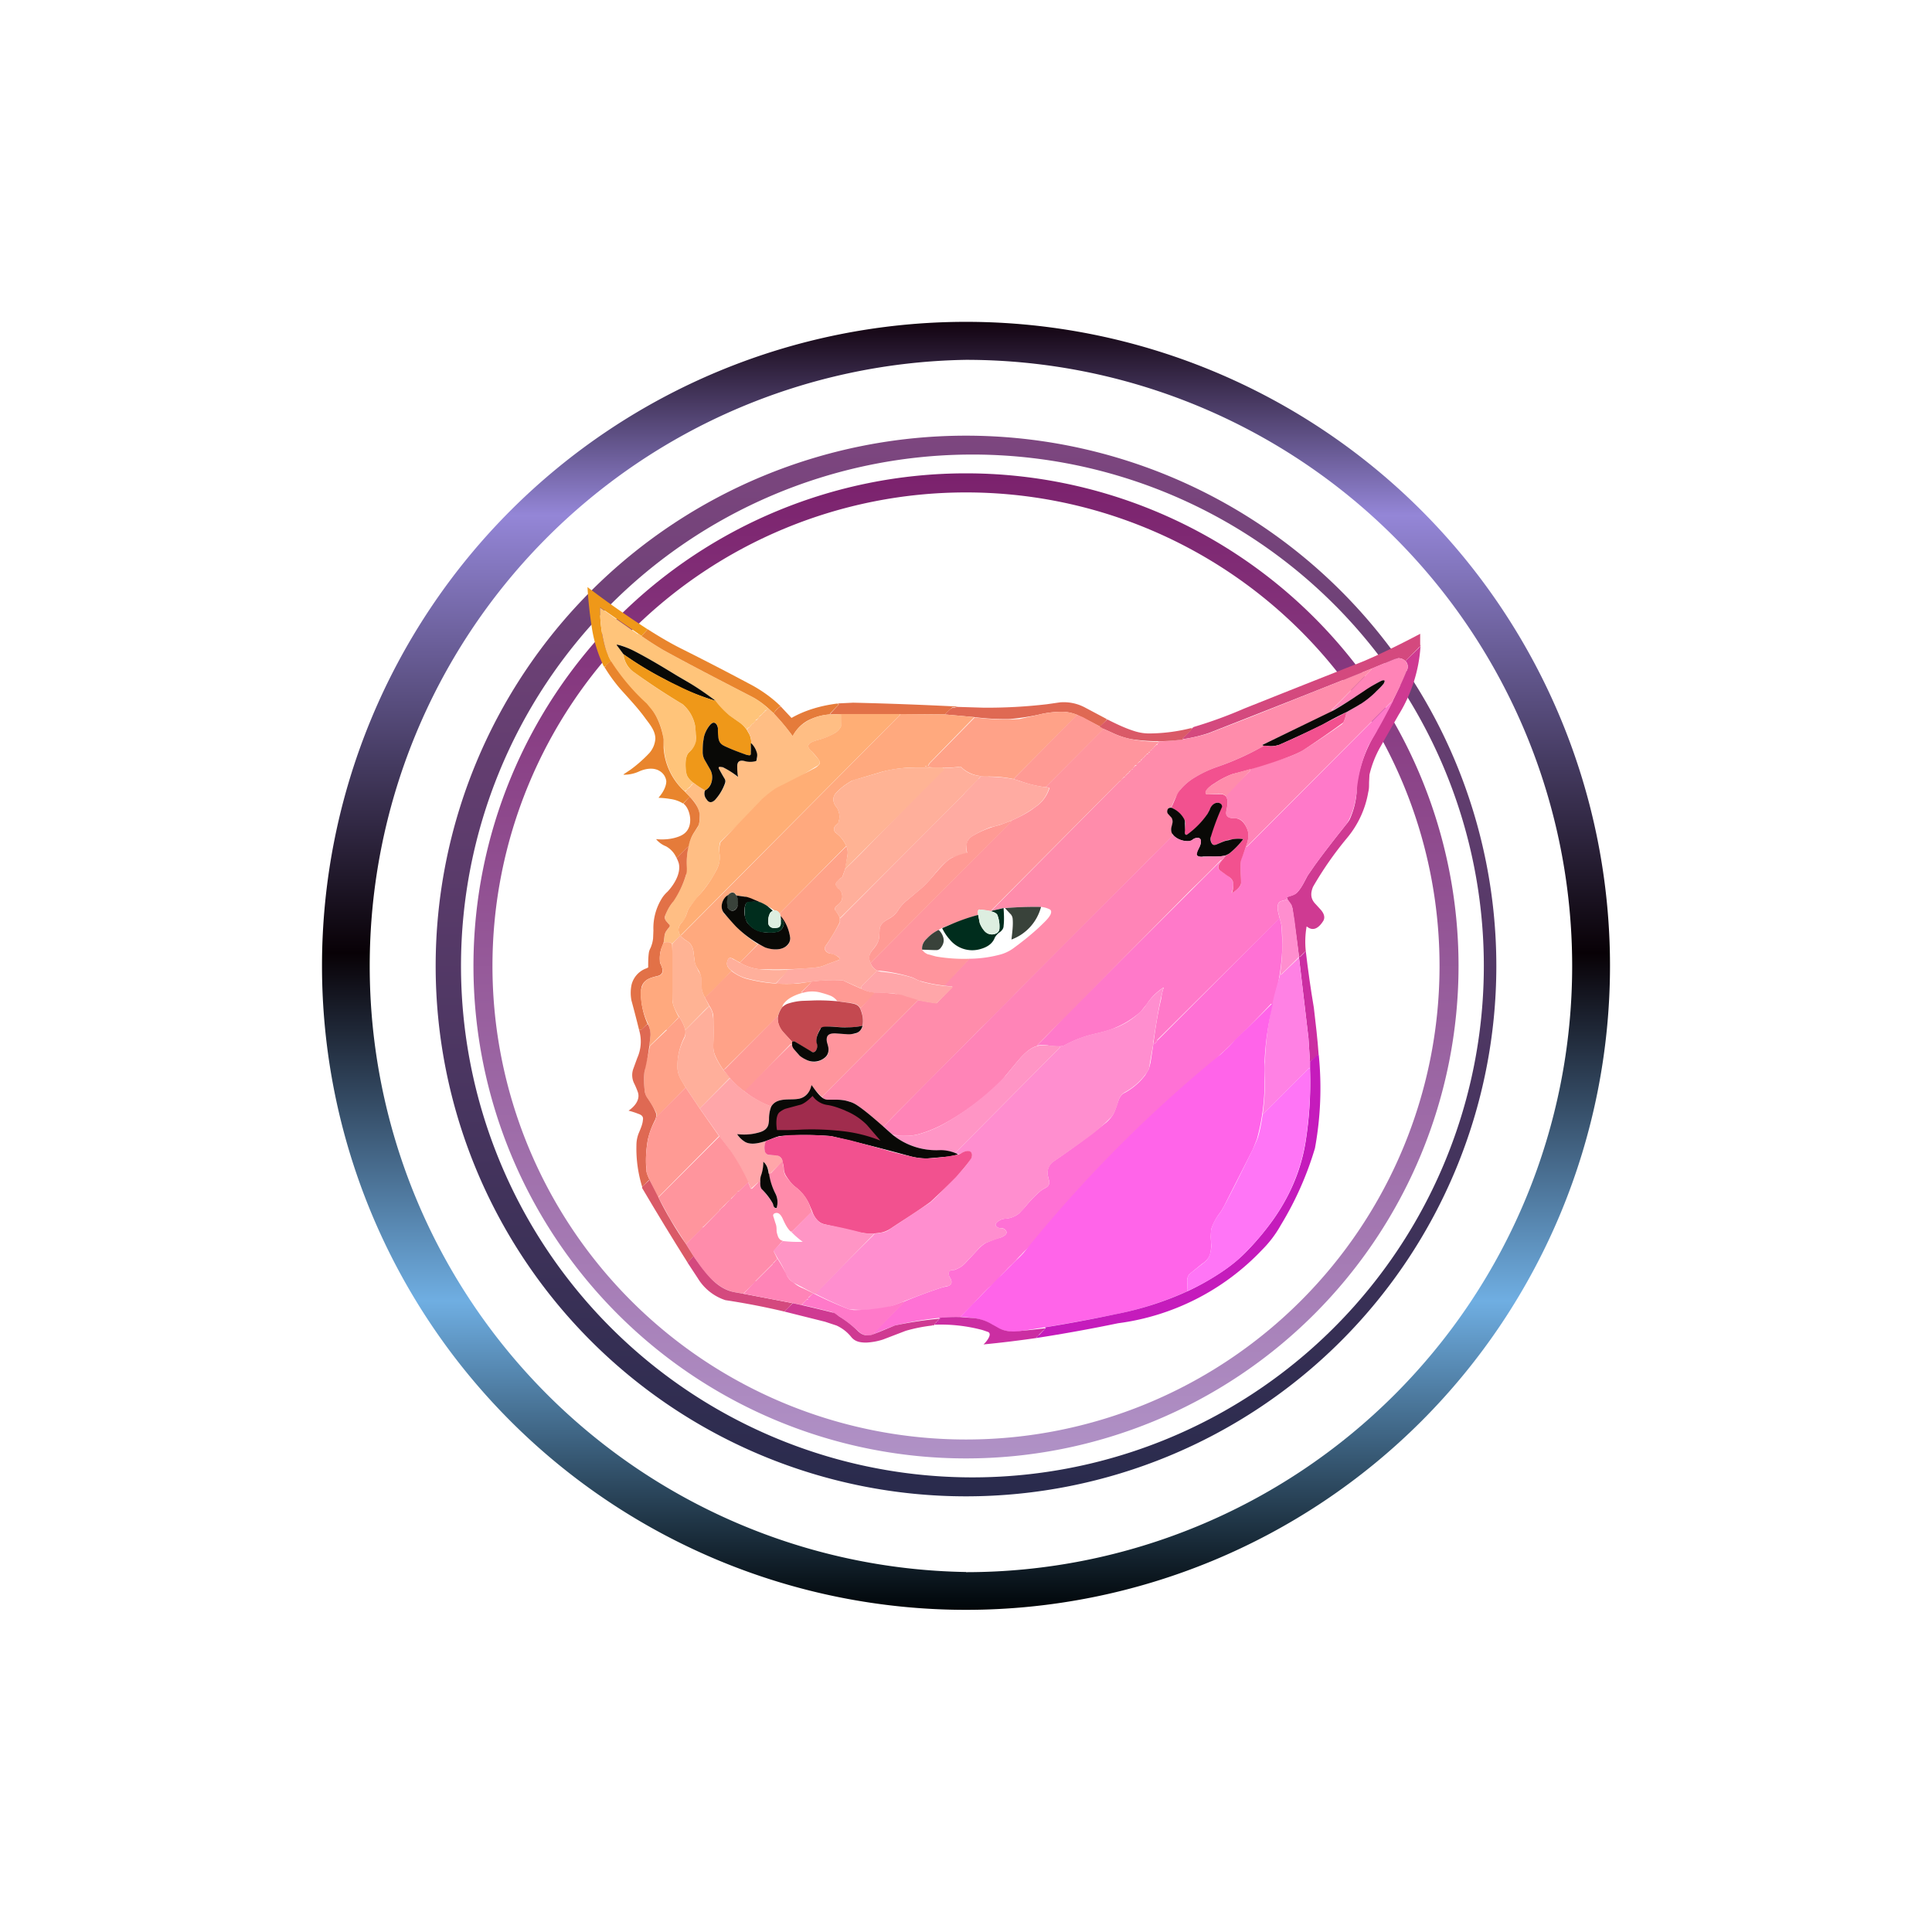 <svg xmlns="http://www.w3.org/2000/svg" width="24" height="24" fill="none" viewBox="0 0 24 24">
    <path fill="url(#PUSSY__a)" fill-rule="evenodd" d="M12 19.53a7.53 7.53 0 1 0 0-15.06 7.53 7.53 0 0 0 0 15.058m0 .47a8 8 0 1 0 0-16 8 8 0 0 0 0 16" clip-rule="evenodd"/>
    <path fill="url(#PUSSY__b)" fill-rule="evenodd" d="M12 18.352a6.353 6.353 0 1 0 0-12.705 6.353 6.353 0 0 0 0 12.705m0 .236a6.588 6.588 0 1 0 0-13.176 6.588 6.588 0 0 0 0 13.176" clip-rule="evenodd"/>
    <path fill="url(#PUSSY__c)" fill-rule="evenodd" d="M12 17.882a5.882 5.882 0 1 0 0-11.765 5.882 5.882 0 0 0 0 11.765m0 .235A6.118 6.118 0 1 0 12 5.88a6.118 6.118 0 0 0 0 12.237" clip-rule="evenodd"/>
    <path fill="#EF9819" d="M8.038 7.812v.014l-.066.07h-.01v-.004h-.004v-.005h-.005v-.005h-.005l-.019-.01-.47-.324h-.005c0 .174.019.33.061.485a1 1 0 0 0 .076.179.4.4 0 0 0-.071.065l-.005.005h-.004v-.005H7.5a1.7 1.7 0 0 1-.15-.494 5 5 0 0 1-.052-.49c.235.18.485.354.739.519"/>
    <path fill="#FFC47A" d="M7.93 7.873c.098.07.202.14.31.202.367.202.744.395 1.115.588.066.038.127.08.189.141a.1.1 0 0 0-.033.024H9.5v.01l-.004.004h-.01v.01l-.005.004-.023.024h-.01v.014h-.014v.014l-.037.033h-.005l-.005.004v.01l-.037.038h-.01v.004l-.004.005-.033.038h-.01l-.005.004c0 .005 0 .01-.009.014v.005a.5.5 0 0 0-.108-.099l-.108-.075a1 1 0 0 1-.18-.188 4 4 0 0 0-.357-.24l-.113-.066c-.179-.108-.348-.212-.532-.306a1 1 0 0 0-.14-.061.3.3 0 0 0-.08-.019l.084.118c.01.094.047.16.113.211l.165.118q.222.154.456.292a.47.47 0 0 1 .155.268l.014.104v.089a.26.26 0 0 1-.084.132c-.061.047-.047.188-.038.268.01.047.047.085.085.113 0 .01 0 .014-.01.014l-.004.005-.005.01h-.01v.013l-.023.02h-.005l-.004.009c0 .004 0 .009-.01.004l-.004.005c0 .01 0 .014-.01.01l-.005.004-.004.01h-.014a.8.8 0 0 1-.255-.542l-.004-.094a.8.8 0 0 0-.137-.362 2.6 2.6 0 0 1-.517-.612.8.8 0 0 1-.076-.188 1.8 1.8 0 0 1-.06-.48l.47.33z"/>
    <path fill="#E9852D" d="M8.038 7.812c.132.084.273.169.414.24q.458.229.908.47.198.113.34.254h-.015v.005a.3.3 0 0 0-.075.08L9.544 8.8a1 1 0 0 0-.188-.137c-.372-.193-.749-.386-1.116-.588a4 4 0 0 1-.31-.202s.01 0 .014.01h.01q0 .006 0 0v.004h.004l.005.01h.009l.066-.071z"/>
    <path fill="#D4497E" d="m17.647 8.014-.01.019-.179.179a.12.12 0 0 0-.136-.024l-.282.118q-1.011.403-2.024.8-.155.052-.315.075h-.01v-.01l.104-.103v-.01h.005V9.05h.01v-.005l.018-.014q.322-.096.63-.23.744-.297 1.488-.59l.127-.056q.288-.132.569-.282v.141z"/>
    <path fill="#090906" d="M8.885 8.705a3 3 0 0 1-.63-.268 4 4 0 0 1-.51-.31l-.084-.114V8.01c.028 0 .052.01.08.019a1 1 0 0 1 .141.06c.184.095.353.198.532.307l.113.066c.122.07.245.155.358.24z"/>
    <path fill="#CF3A92" d="M17.647 8.014a1.84 1.84 0 0 1-.273.866l-.23.404a1.3 1.3 0 0 0-.132.34l-.005.098c0 .047 0 .08-.01.118a1.2 1.2 0 0 1-.263.569q-.238.286-.423.607c-.033.08-.033.15.033.216l.06.066c.039.043.062.095.034.142-.047.075-.118.14-.203.07h-.004a1.1 1.1 0 0 0-.01.306l-.014.01-.056.056-.005.01v-.01h-.01a39 39 0 0 0-.08-.593.2.2 0 0 0-.018-.052l-.047-.066v-.014c-.01-.01-.005-.014 0-.014.047-.019.094-.024.127-.061.056-.061.09-.141.127-.207l.084-.122c.123-.17.26-.344.391-.509a.4.4 0 0 0 .047-.066 1 1 0 0 0 .085-.329v-.094c.032-.208.1-.409.202-.593q.238-.405.424-.838a.1.1 0 0 0-.019-.113l.179-.174z"/>
    <path fill="#EF9819" d="M7.746 8.127q.32.225.673.39.227.116.47.189.074.099.175.183l.108.076a.4.4 0 0 1 .103.098l.033.057a.24.24 0 0 1 .024.113c-.005.037-.01.07-.005.103v.033c-.01.024-.028.014-.047.01a2 2 0 0 1-.273-.109c-.047-.018-.066-.037-.08-.084s-.01-.094-.01-.141c0-.024-.013-.057-.041-.066-.048-.014-.095.08-.109.113a.3.3 0 0 0-.028.094c-.01.056-.01.113-.01.164 0 .038.015.076.034.104l.06.108a.2.2 0 0 1 .024.104.19.19 0 0 1-.09.155 1 1 0 0 1-.14-.094c-.043-.033-.08-.07-.09-.118-.014-.075-.023-.22.038-.268a.26.26 0 0 0 .08-.132.3.3 0 0 0 0-.09l-.01-.103a.47.47 0 0 0-.155-.268 8 8 0 0 1-.621-.41.3.3 0 0 1-.113-.211"/>
    <path fill="#FF84B7" d="M17.46 8.212c.027.037.037.075.018.113q-.083.205-.188.4h-.014l-1.789 1.793h-.01c.024-.066.043-.142.02-.207-.024-.07-.07-.146-.15-.146-.053 0-.128-.005-.114-.08.01-.061.033-.141-.005-.193v-.019l.297-.292.01-.028.456-.146a1 1 0 0 0 .207-.094q.239-.153.47-.315a.1.1 0 0 0 .02-.024.4.4 0 0 0 .037-.127l.108-.061q.15-.084.25-.188c.037-.033.075-.066.108-.109l.01-.023V8.46l-.005-.004c-.02-.01-.052.009-.071.018l-.179.113a5 5 0 0 1-.386.236l-.004-.005-.01.005v-.005l.494-.504v-.01l.283-.117q.072-.028.136.024"/>
    <path fill="#E9852D" d="M7.59 8.212q.186.293.443.527l.075.09c.07.098.118.235.136.357v.104a.8.8 0 0 0 .26.54l.093.095a.1.1 0 0 1-.023-.019h-.005l-.005-.001-.004.001-.075.075a.4.4 0 0 0-.16-.056 1 1 0 0 0-.142-.014v-.005c.047-.052.094-.132.094-.202a.17.17 0 0 0-.084-.127c-.076-.047-.18-.029-.26.009a.45.45 0 0 1-.187.038v-.005l.084-.056q.128-.093.236-.208a.3.3 0 0 0 .075-.178c0-.094-.061-.17-.118-.245-.094-.132-.207-.25-.32-.377a2 2 0 0 1-.202-.282l.01.005v.005h.009v-.01c.023-.023.047-.047.07-.061"/>
    <path fill="#FF8CAB" d="m17.036 8.306.004.004v.005l-.499.504v.004h.01V8.82h.01v.009l-.104.056-.777.368v.004l.024.005a3.5 3.5 0 0 1-.593.268 1.5 1.5 0 0 0-.26.123.7.7 0 0 0-.187.155 1 1 0 0 0-.113.221c-.028 0-.043.014-.047.033l-.002.025.011.022.042.047c.015.019.015.047.01.07l-.014.057a.1.1 0 0 0 .01.066l.004.028v.005q-.139.144-.282.282-.825.837-1.657 1.666-.215.224-.438.438l-.673.682-.334.334-.075.075-.136.141a2.4 2.4 0 0 0-.32-.268.4.4 0 0 0-.095-.047c-.089-.029-.16-.024-.268-.024a.12.12 0 0 1-.075-.028c.005 0 .01 0 .005-.005v-.01l1.19-1.195a3 3 0 0 0 .23.038l.194-.202-.005-.005h-.005l-.094-.01v-.014h.005l.31-.32q.185-.002.363-.047a.5.5 0 0 0 .179-.08q.192-.14.334-.273c.047-.047.103-.094.132-.15q.021-.051-.015-.066a.3.3 0 0 0-.103-.028 5 5 0 0 0-.447.014h-.024l-.136.033v-.01l1.586-1.6h.01l.004-.01V9.69l.037-.033c.01 0 .01-.004.01-.01l.005-.004.037-.038c.005 0 .01 0 .01-.009l.033-.038h.004c.005 0 .01 0 .01-.009v-.005l.033-.033h.01l.004-.009v-.01l.037-.028.005-.004c.005 0 .01 0 .01-.01l.033-.037.002-.001h.002l.01-.004v-.01h.009v-.004l.005-.01.019-.018h.009l.005-.005v-.01h.013l.003-.002v-.004l-.002-.003v-.005l.023-.023h.01v-.01l.005-.004h.009v-.01l.038-.037h.014v-.015l.018-.018-.009-.01q.32-.005.626-.099l.555-.216z"/>
    <path fill="#090906" d="M16.725 8.847a4 4 0 0 0-.297.156q-.266.13-.536.249c-.047.014-.094.023-.146.014h-.047l-.014-.01q-.015.001 0-.004l.875-.424c.132-.075.259-.16.386-.244.066-.047.127-.08.179-.109.019-.009.047-.028.07-.023l.004.004.001.005v.005l-.01.024c-.032.042-.07.075-.108.112a1.2 1.2 0 0 1-.249.184z"/>
    <path fill="#FF79C9" d="M17.308 8.701q-.141.285-.306.555a1.8 1.8 0 0 0-.15.589 1 1 0 0 1-.09.33.4.4 0 0 1-.042.07c-.132.164-.268.339-.39.508l-.085.122c-.038.066-.07.146-.127.207-.028.038-.08.047-.123.062q-.016 0-.01.014l.01.014-.07.019a.07.07 0 0 0-.043.028c-.018.033-.01.094 0 .132l.014.056-1.515 1.506h-.005l-.004.023-.024.024h-.004c-.005 0-.01 0-.015-.01.024-.178.052-.362.095-.54a.7.7 0 0 1 .032-.142h-.004a.7.7 0 0 0-.207.207l-.076.094c-.13.115-.284.199-.451.245l-.189.047q-.162.046-.31.127a.2.2 0 0 1-.052.01c-.042 0-.09 0-.141-.01a.4.4 0 0 0-.141 0c.01 0 .005 0 0-.005q.165-.161.32-.334l1.967-1.962v.01c-.029.037-.066.08-.014.117l.084.057c.033.023.07.056.076.094a.23.23 0 0 1-.02.127c.048-.024.123-.075.118-.127 0-.094-.014-.188 0-.283l.015-.047.047-.117h.014l1.783-1.789.005-.004h.01l.009-.014v-.005z"/>
    <path fill="#DF6953" d="M13.755 8.936h-.01v.01l-.08.08q-.142-.075-.286-.146a.5.5 0 0 0-.193-.038 1.2 1.2 0 0 0-.292.038 3 3 0 0 1-.353.052 3 3 0 0 1-.438-.024l-.367-.033a1 1 0 0 1 .07-.066l.02-.014v-.004h.037l.01-.005h.005l.009-.005.33.01q.395.003.79-.043l.16-.023a.56.56 0 0 1 .315.066z"/>
    <path fill="#E27147" d="M11.887 8.781h-.01v.005h-.051v.005l-.019.018a1 1 0 0 0-.07.066l-.56-.004h-.725l-.142.004v-.004l.114-.123h-.015q-.006 0 0 0l.005-.01.184-.009q.647.015 1.294.048z"/>
    <path fill="#E57B3A" d="m10.414 8.738-.01.005v.005h.02l-.114.117v.01a.7.7 0 0 0-.282.08.46.46 0 0 0-.179.188h-.004a3 3 0 0 0-.236-.282.5.5 0 0 1 .076-.08l.014-.005.132.141h.004c.174-.099.377-.155.58-.179"/>
    <path fill="#FFBE84" d="m9.544 8.8.066.061q.13.131.235.282a.5.5 0 0 1 .188-.188.6.6 0 0 1 .283-.08l.136-.005-.005.156a.2.2 0 0 1-.075.08.7.7 0 0 1-.188.08c-.061.019-.212.047-.108.14l.09.104c.018.024.027.047 0 .076a6 6 0 0 0-1.22.955.33.33 0 0 0-.004.16.33.33 0 0 1-.043.188c-.06.127-.15.24-.244.348q-.055.067-.104.137l-.033.09a.2.2 0 0 1-.047.075q-.073.072-.019.164l-.103.1-.02-.015a.2.2 0 0 0-.084 0l.01-.075a.14.14 0 0 1 .032-.08c.015-.02.048-.047.024-.07l-.033-.038a.07.07 0 0 1-.014-.071c.019-.066.061-.123.103-.184q.102-.15.156-.324 0-.183.028-.363a.7.7 0 0 1 .08-.174l.038-.056a.3.3 0 0 0 .023-.146.35.35 0 0 0-.094-.198l-.094-.099h.01c.009-.004.009-.009.009-.014q.014 0 .014-.014.014 0 .014-.014h.01l.023-.024v-.009h.01l.004-.01v-.009c.014 0 .019 0 .014-.014a1 1 0 0 0 .146.094.11.11 0 0 0 .019.113q.041.065.103.01a.6.6 0 0 0 .132-.217.06.06 0 0 0-.01-.047l-.075-.132c-.004-.028.033-.018.048-.014a.7.7 0 0 1 .188.123h.004a.5.5 0 0 1-.009-.142q.009-.077.094-.056c.047.01.09.01.137 0a.014.014 0 0 0 .01-.01.17.17 0 0 0 0-.094.25.25 0 0 0-.067-.117.24.24 0 0 0-.023-.113.4.4 0 0 0-.033-.057l.004-.004c.01 0 .01-.01.01-.014h.005l.009-.005.033-.038v-.01h.014l.033-.037V8.95l.005-.004h.01l.032-.038v-.01h.014v-.013h.01l.004-.005.024-.024v-.01h.014v-.013h.014a.1.1 0 0 1 .033-.033"/>
    <path fill="#FFA288" d="M13.38 8.88v.004l-.782.786q-.015.006 0 .005v.004a1.5 1.5 0 0 0-.353-.032c-.023 0-.052 0-.085-.01a.4.4 0 0 1-.225-.113h-.005q-.11.014-.221.014h-.085l-.09-.01h-.042v-.004l.024-.01h.014a.05.05 0 0 0 .014-.027l.565-.575q.277.035.555.02l.235-.053a1.2 1.2 0 0 1 .292-.037q.098 0 .188.037"/>
    <path fill="#F2518F" d="M16.725 8.848a.4.4 0 0 1-.038.127q-.24.175-.49.339c-.06.037-.14.07-.206.094q-.333.122-.678.207a1 1 0 0 0-.226.117c-.028.014-.14.095-.103.132h.174q.043 0 .07.028c.038.052.014.132.005.189-.014.08.061.084.108.084.08 0 .132.076.156.146s.004.141-.02.207l-.06.17c-.014.084 0 .188 0 .277 0 .052-.07.104-.113.127a.26.26 0 0 0 .014-.122c0-.042-.043-.075-.075-.094l-.085-.061c-.047-.038-.014-.08.014-.118l.056-.07a.3.3 0 0 0 .043-.024q.096-.08.174-.179c-.066-.01-.127 0-.188.01-.047.009-.09.032-.132.051-.019.01-.052.02-.066 0a.12.12 0 0 1-.019-.084c0-.033.014-.071.029-.109q.047-.136.108-.268c0-.028-.01-.047-.043-.052-.047-.009-.094.047-.108.09l-.019.047q-.105.15-.254.259c-.033.014-.037-.024-.037-.047l.009-.095a.1.1 0 0 0-.014-.047.35.35 0 0 0-.16-.146l.061-.14a.3.3 0 0 1 .052-.085.7.7 0 0 1 .188-.156q.119-.072.259-.122.309-.105.593-.268l.042.004a.3.3 0 0 0 .146-.014l.188-.084q.327-.153.645-.32"/>
    <path fill="#FFAE75" d="m11.177 8.87.004.005v.005l-2.72 2.734v.004l-.004.01-.005-.005c-.038-.061-.028-.117.019-.165a.3.3 0 0 0 .047-.075l.033-.09q.049-.072.103-.14a1.4 1.4 0 0 0 .245-.344.33.33 0 0 0 .042-.188.33.33 0 0 1 .01-.16q.258-.265.513-.532.084-.077.179-.141.244-.12.484-.25a.2.2 0 0 0 .042-.033c.024-.023.015-.051-.004-.075a1 1 0 0 0-.09-.103c-.103-.095.048-.123.109-.142a.8.8 0 0 0 .188-.08.2.2 0 0 0 .075-.08V8.87z"/>
    <path fill="#FFA97E" d="m11.177 8.87.56.005.367.033-.565.579a.05.05 0 0 1-.014.028h-.01l-.023.005v.004h.043v.005l.089.005h-.212a1.7 1.7 0 0 0-.466.056l-.362.108a.8.8 0 0 0-.188.141q-.072.071-.024.16c.014.024.033.038.038.062a.2.2 0 0 1 .01.14c0 .01-.005.024-.015.03l-.033.032c-.018.028-.014.066.014.085a.4.4 0 0 1 .132.174q-.008-.014-.014-.005l-.819.829v.009a.07.07 0 0 0-.066-.047 1.3 1.3 0 0 0-.367-.17l-.103-.014a.1.1 0 0 0-.024-.028.05.05 0 0 0-.06 0c0 .01-.01.014-.02.024a.1.1 0 0 0-.028.018c-.047.052-.075.142-.024.207l.151.16q.122.131.273.226v.005h-.01l-.216.221-.085-.047c-.018-.01-.047-.019-.06.005q-.036.07.013.118l.029.028a6 6 0 0 1-.33.334.34.34 0 0 1-.047-.17v-.06a.24.24 0 0 0-.028-.1c-.019-.037-.047-.075-.052-.112l-.014-.109c-.005-.066-.028-.122-.085-.155-.028-.019-.051-.033-.075-.061v-.01h.005l2.72-2.738v-.01z"/>
    <path fill="#FF9A94" d="m13.38 8.88.07.028.216.118.047.028-.724.725a1.4 1.4 0 0 1-.316-.076l-.075-.023c-.01 0-.01-.005 0-.005V9.67l.776-.785h.005z"/>
    <path fill="#DA5A67" d="M13.755 8.937c.113.056.226.112.353.15a.6.6 0 0 0 .188.024q.261-.004.514-.07v.004h-.01v.023l-.108.104v.005l.004.009q-.324.045-.649-.005a1 1 0 0 1-.235-.08l-.104-.047-.047-.028z"/>
    <path fill="#090906" d="M9.332 9.233q.05.048.07.118c.01.033 0 .06-.004.094a.014.014 0 0 1-.01.01.26.26 0 0 1-.136 0c-.057-.015-.09 0-.094.056 0 .037 0 .084.01.14a1 1 0 0 0-.19-.121c-.018 0-.056-.015-.05.014q.035.066.074.131.014.023.005.052a.6.6 0 0 1-.127.212q-.062.056-.103-.01a.11.11 0 0 1-.02-.108q.084-.049.09-.155a.2.2 0 0 0-.023-.103l-.062-.109a.2.2 0 0 1-.033-.103c0-.052 0-.109.01-.16a.3.3 0 0 1 .028-.1c.014-.032.066-.126.108-.112.029.01.038.042.043.066 0 .047 0 .094.01.141.013.047.037.066.08.085.089.042.178.075.272.108.019 0 .038.014.047-.01v-.136z"/>
    <path fill="#FF959D" d="m13.709 9.054.103.047c.075.037.15.06.235.08q.173.034.349.033v.004l-.02.02v.009h-.009l-.004.004-.033.033v.014l-.003.003h-.004l-.003-.003h-.004v.01l-.01.005h-.004l-.02.023v.005l-.004.004h-.01v.015h-.014l-.023.023v.01h-.01l-.004.004v.01h-.01v.004l-.037.033v.005c0 .005 0 .01-.01.01h-.004l-.033.032v.01l-.01.004h-.01l-.027.038v.005l-.014.01-.038.032v.005c0 .005 0 .01-.01.01h-.004l-.033.037c0 .01-.005.01-.01.01h-.004l-.033.037q-.001.014-.01.014h-.01l-1.59 1.6.005.01-.019.004-.14-.019c-.024 0-.02.048-.015.066a5 5 0 0 0-.452.165l-.042.024a.6.6 0 0 0-.141.103q-.07.064-.062.141a.16.16 0 0 0 .071.057l.104.028q.205.035.414.028c0 .01-.005.01-.014.014 0 .005 0 .01-.01.014l-.287.306a1.7 1.7 0 0 1-.325-.066c-.033-.014-.06-.033-.094-.042a2 2 0 0 0-.419-.08.17.17 0 0 1-.08-.094l1.746-1.755.005-.01v-.004c.104-.047.202-.095.292-.165a.44.44 0 0 0 .179-.235l-.005-.01-.042-.005z"/>
    <path fill="#FFAF9B" d="m12.16 9.637.01.005v.005l.004.004.001.003v.002l-.02.019v.005l-.174.174-.004.01q-.77.773-1.544 1.543c-.01-.038-.033-.066-.056-.094-.014-.029 0-.047.023-.066a.2.2 0 0 0 .047-.047c.033-.057.014-.141-.047-.17-.019-.014-.019-.037-.014-.06.014-.034.038-.048.066-.067q.016-.008.024-.042l.023-.066q.168-.161.33-.33l.898-.922-.018-.004q.112.002.225-.015a.36.36 0 0 0 .226.113"/>
    <path fill="#FFB394" d="M11.624 9.534h.085c.004.01.014.01.018.01.01 0 .014 0 .005.009l-.014.019q-.053.05-.104.103l-.094.094q-.51.515-1.021 1.026c0-.033.014-.09.028-.164a.2.2 0 0 0-.009-.108.4.4 0 0 0-.132-.175c-.028-.019-.033-.056-.014-.085l.033-.032a.1.1 0 0 0 .014-.029.2.2 0 0 0-.01-.14c-.004-.024-.023-.038-.037-.062q-.049-.09.024-.16a.8.8 0 0 1 .188-.141q.03-.015.061-.024l.028-.004.273-.08c.15-.047.31-.057.47-.057z"/>
    <path fill="#FF8CAB" d="M15.53 9.553q.004.015-.005.028l-.297.31a.1.1 0 0 0-.075-.032 1 1 0 0 0-.15.009l-.02-.005c-.042-.037.076-.117.104-.131a1 1 0 0 1 .226-.118l.221-.061z"/>
    <path fill="#FFABA2" d="m12.16 9.638.085.01c.122 0 .235.009.353.032l.075.024q.161.054.315.075l.043.005v.009a.43.43 0 0 1-.175.235 1.5 1.5 0 0 1-.555.25q-.126.049-.23.113a.2.2 0 0 0-.047.047.3.3 0 0 0-.014.155v.005l-.184.056a.3.3 0 0 0-.066.047c-.08.066-.146.155-.216.236a1 1 0 0 1-.127.122l-.146.122a.5.5 0 0 0-.109.118.3.3 0 0 1-.103.103c-.061.038-.122.062-.132.142l-.005.094c-.004.066-.042.108-.08.16a.2.2 0 0 0-.037.06.14.14 0 0 0 .01.104.16.16 0 0 0 .08.095v.004l-.005.005-.189.188v.028l-.23-.103q-.206-.01-.41.019l-.212.023h-.211q.072-.081.14-.164l-.018-.01.367-.028a.4.4 0 0 0 .141-.038l.127-.047q.021 0 .029-.014l.009-.01-.005-.009c-.019-.028-.08-.047-.117-.056-.047-.01-.09-.062-.047-.104a3 3 0 0 0 .169-.282.1.1 0 0 0 0-.047 1 1 0 0 0 .07-.07l.217-.217q.627-.632 1.257-1.261l.004-.01.174-.179.02-.018v-.01c-.01 0-.015 0-.015-.01"/>
    <path fill="#E57B3A" d="M8.597 9.93c.048.056.09.122.095.197 0 .043 0 .104-.024.142l-.038.06a.5.5 0 0 0-.075.18l-.141.14H8.4a.3.3 0 0 0-.127-.136.3.3 0 0 1-.123-.089c.1.01.207 0 .297-.038q.127-.054.127-.202c0-.066-.028-.16-.085-.202l.07-.076h.015z"/>
    <path fill="#090906" d="M15.228 10.626c-.07.019-.146.014-.221.014h-.061c-.033.01-.095 0-.08-.047.014-.042.047-.08.051-.132q.001-.057-.047-.051c-.028 0-.047.014-.065.028-.024.014-.048.014-.076.01-.061-.005-.136-.038-.17-.095a.12.12 0 0 1-.009-.07l.014-.057a.1.1 0 0 0-.009-.066l-.047-.052a.05.05 0 0 1-.005-.047q.006-.028.047-.028.105.043.16.141a.1.1 0 0 1 .01.052v.094c-.005.024 0 .062.028.047q.149-.108.254-.259l.024-.046c.014-.048.056-.095.108-.09q.048.009.047.052a3 3 0 0 0-.141.376.1.1 0 0 0 .019.085c.014.019.047.01.065 0 .048-.019.09-.042.137-.047a.4.4 0 0 1 .183-.014 1 1 0 0 1-.174.179.3.3 0 0 1-.047.023z"/>
    <path fill="#FF9A94" d="M12.565 10.193v.014l-1.751 1.756a.14.14 0 0 1-.01-.104.2.2 0 0 1 .038-.06c.038-.048.075-.095.08-.16l.005-.095c.01-.08.07-.104.132-.141a.3.3 0 0 0 .103-.104.5.5 0 0 1 .108-.117l.146-.123a1 1 0 0 0 .127-.122c.071-.08.142-.17.217-.236a.3.3 0 0 1 .066-.046 1 1 0 0 1 .188-.062c-.01-.047-.014-.113.01-.155a.2.2 0 0 1 .046-.047q.162-.098.344-.141l.155-.057z"/>
    <path fill="#FF84B7" d="M14.56 10.352c.033.057.109.09.17.095q.041.005.075-.01c.019-.014.038-.028.066-.028.033-.005.052.014.047.047 0 .056-.038.094-.047.141-.019.047.047.047.075.047l.062-.005c.075 0 .15.005.22-.014l-.056.07v-.013q0-.008 0 0h-.004a13 13 0 0 1-.377.376l-1.906 1.925c.005 0 .01.005 0 .01-.094.023-.179.112-.254.202l-.141.17a1 1 0 0 1-.15.16 3.3 3.3 0 0 1-.66.46c-.08.038-.155.07-.235.094a.6.6 0 0 1-.226.029l-.127-.01-.117-.103q.102-.107.207-.212l.33-.334q1.527-1.538 3.058-3.073a.05.05 0 0 1-.01-.028z"/>
    <path fill="#E27147" d="M8.555 10.508a1 1 0 0 0-.023.278c0 .028 0 .056-.01.08a1.2 1.2 0 0 1-.155.329.6.6 0 0 0-.104.179q-.014.035.014.07l.033.038c.029.023-.01.047-.023.07a.14.14 0 0 0-.033.08l-.01.076-.032.085a.4.4 0 0 0-.015.14c0 .015 0 .029.01.043.028.061.047.132-.047.15-.076.02-.156.038-.188.128a.3.3 0 0 0-.01.075c0 .136.028.271.085.395h-.01l-.07.07h-.028q-.045-.183-.095-.366a.5.5 0 0 1 0-.189.29.29 0 0 1 .189-.211l.019-.01v-.01c0-.06 0-.117.009-.178a.2.2 0 0 1 .019-.052.4.4 0 0 0 .033-.122l.004-.099a.7.7 0 0 1 .113-.41.4.4 0 0 1 .062-.07c.084-.09.169-.23.14-.353a.4.4 0 0 0-.032-.075h.014z"/>
    <path fill="#FFA288" d="M10.518 10.522a.2.2 0 0 1 .009.108l-.028.165-.024.066q-.009.036-.023.042a.2.2 0 0 0-.066.066q-.008.038.019.062c.056.028.075.112.042.169a.2.2 0 0 1-.047.047c-.019.014-.038.037-.024.061.024.033.047.061.057.099v.047q-.075.15-.17.287c-.042.047 0 .094.047.104a.2.2 0 0 1 .118.056.01.01 0 0 1 .004.01l-.004.009a.1.1 0 0 1-.033.014l-.127.047a.4.4 0 0 1-.141.038 5 5 0 0 1-.71.019.6.6 0 0 1-.227-.08l.217-.217h.005v-.005h.004v-.01l.094.043c.085.033.212.043.283-.037a.15.15 0 0 0 .023-.08.5.5 0 0 0-.122-.273l-.005-.024v-.014l.819-.823h.01z"/>
    <path fill="#39423A" d="M9.148 11.124q.026.046.023.1c-.004.046-.042.107-.098.084q-.036-.013-.043-.061v-.085a.2.2 0 0 1 .014-.043l.02-.018a.05.05 0 0 1 .061-.005z"/>
    <path fill="#090906" d="M9.045 11.12a.3.3 0 0 0-.01.127c0 .033.014.047.038.061.056.024.094-.033.094-.084a.2.2 0 0 0-.019-.1l.104.015c.023 0 .047.01.075.019l.122.052a.4.4 0 0 0-.168.002l-.01.007c-.029.042-.024.108-.02.155l.024.075a.3.3 0 0 0 .198.128.4.4 0 0 0 .17 0c.046-.005.08-.038.093-.09v-.023a.1.1 0 0 0-.037-.052v-.033a.53.53 0 0 1 .117.273.12.12 0 0 1-.028.08c-.066.08-.193.07-.282.038a1.4 1.4 0 0 1-.367-.264 4 4 0 0 1-.141-.16c-.057-.061-.033-.155.018-.207a.1.1 0 0 1 .029-.019"/>
    <path fill="#FF8ECF" d="m15.996 11.172.047.066.014.047.024.146.056.451v.015c0-.01-.01-.005-.014.004l-.005.005q-.107.107-.216.212l-.005.014q.049-.314.024-.63l-.024-.095-.014-.056c-.01-.038-.019-.095 0-.132a.07.07 0 0 1 .047-.028z"/>
    <path fill="#002D1D" d="M9.45 11.21q.044.019.084.046l.066.057c-.02.014-.033.023-.038.037a.24.24 0 0 0-.019.113c0 .057.066.076.113.061q.036-.002.043-.047v-.066q.027.02.037.052v.024q-.022.08-.094.094c-.056.01-.113.005-.17 0a.28.28 0 0 1-.197-.132.2.2 0 0 1-.023-.075c0-.047-.01-.113.018-.156a.03.03 0 0 1 .024-.014.4.4 0 0 1 .155.005"/>
    <path fill="#39423A" d="M12.932 11.266a.59.59 0 0 1-.367.405c.009-.09.023-.179.014-.263a.1.1 0 0 0-.02-.047l-.075-.08q.224-.019.447-.015"/>
    <path fill="#002D1D" d="M12.467 11.28c.004.075.009.146 0 .222 0 .032-.02.056-.043.075a.2.2 0 0 0-.066.07c-.028.076-.094.118-.174.141a.36.36 0 0 1-.386-.117.6.6 0 0 1-.094-.141l.132-.057q.154-.065.315-.108l.019.099q.02.055.061.103.048.05.118.038c.037-.01.06-.028.066-.066a.4.4 0 0 0-.024-.17c-.01-.027-.056-.046-.085-.046l.02-.01z"/>
    <path fill="#DDEEE0" d="M12.306 11.318c.029.01.076.023.085.052a.4.4 0 0 1 .024.169c-.005.038-.029.056-.066.066a.12.12 0 0 1-.118-.038.3.3 0 0 1-.061-.104l-.019-.098c0-.024-.01-.066.019-.066.047 0 .094.01.136.019m-2.687-.01c.033 0 .057.02.07.047l.006.024.004.033v.066c-.004.028-.019.047-.047.047-.042.014-.103 0-.108-.062 0-.042 0-.08.019-.112.004-.015.019-.024.037-.038h.02z"/>
    <path fill="#FF71D5" d="m15.897 11.407.023.094.01.226a2.7 2.7 0 0 1-.118.744h-.014q0-.008 0 0h-.01q-.28.296-.574.579l-.052.046-.235.24-.056.057a1 1 0 0 1-.113.113l-.047.047-.104.103q-.27.264-.531.537a1 1 0 0 0-.076.075q-.084.078-.16.165h-.005a1 1 0 0 1-.075.075l-.056.057-.052.056-.061.061-.047.047q-.03.03-.062.057l-.032.038q-.237.226-.462.466l-.056.056-.057.056-.051.048-.028.028q-.058.051-.109.108a1 1 0 0 0-.066.07l-.047.048q-.045.04-.084.084l-.057.057a.6.6 0 0 1-.15.15l-.015.014a4 4 0 0 0-.178.189l-.16.16.014.004c-.094 0-.189 0-.283.01q-.276.03-.545.094a4 4 0 0 0-.255.104q.015-.006 0-.02l.367-.376h-.009a6 6 0 0 1 .49-.183l.065-.014q.07-.023.033-.095c-.019-.028-.047-.094.014-.103.02-.005.043 0 .061-.014a.3.3 0 0 0 .114-.08l.14-.15a.5.5 0 0 1 .109-.095c.047-.019.108-.047.183-.066.033-.014.1-.042.066-.09a.07.07 0 0 0-.06-.027.07.07 0 0 1-.062-.029c-.024-.033.047-.07.07-.08a.2.2 0 0 1 .052-.01.3.3 0 0 0 .165-.065l.075-.08a1.5 1.5 0 0 1 .17-.179.3.3 0 0 1 .08-.056c.037-.019.06-.047.047-.094l-.01-.043a.17.17 0 0 1 .071-.197q.334-.228.65-.48a.5.5 0 0 0 .07-.076c.033-.047.047-.098.066-.15.019-.062.037-.118.099-.146a.8.8 0 0 0 .249-.216l.047-.08.019-.076.038-.25.014.015.028-.028.005-.02h.009l1.506-1.51z"/>
    <path fill="#39423A" d="M11.662 11.553a.2.2 0 0 1 .052.08q.026.072-.024.136a.07.07 0 0 1-.047.033h-.047l-.141-.005q-.008-.077.061-.14a.5.5 0 0 1 .141-.104z"/>
    <path fill="#FFB394" d="M8.452 11.623a.3.3 0 0 0 .08.066c.057.033.08.09.085.155l.014.109c.01.037.033.075.047.112a.2.2 0 0 1 .038.095v.065q0 .092.042.17l.052.103a1 1 0 0 0-.094.09l-.203.207a.5.5 0 0 0-.075-.16 1 1 0 0 1-.056-.104.3.3 0 0 1-.029-.113 33 33 0 0 1 0-.696l.095-.099z"/>
    <path fill="#FFA97E" d="m8.349 11.722.004.123v.574c0 .037.014.08.029.113q.022.053.051.103l-.014.014-.141.146h-.005l-.207.203.014-.137a.4.4 0 0 0-.028-.141.9.9 0 0 1-.094-.39c0-.029.01-.053.019-.076.028-.09.108-.108.188-.127.094-.019.07-.09.042-.15a.1.1 0 0 1-.009-.038.4.4 0 0 1 .014-.146c0-.014.014-.043.033-.085a.2.2 0 0 1 .085 0l.019.019z"/>
    <path fill="#CB2EA2" d="M16.221 11.816q.041.352.1.702c.023.193.046.39.06.588v.01h-.009v-.01l-.099.085-.019-.297-.117-.998v-.014h.004v.005h.01l.047-.047.01-.014z"/>
    <path fill="#FF81E4" d="m16.136 11.897.118.997.019.297v.098-.023h-.01l-.578.579a3 3 0 0 0 .028-.4c0-.085-.01-.17 0-.25.013-.36.074-.719.183-1.063v-.01l.005-.01v-.004h.005q0 .008 0 0h.01z"/>
    <path fill="#FFAF9B" d="M9.19 11.957a.6.6 0 0 0 .227.08q.172.02.343.01l.02.004v.014a5 5 0 0 1-.142.15 2 2 0 0 1-.377-.065.5.5 0 0 1-.202-.118c-.033-.033-.038-.075-.014-.117.014-.024.047-.014.061 0a.4.4 0 0 1 .085.047z"/>
    <path fill="#FFA6A9" d="m10.894 12.057.047.014c.118.01.254.033.367.066.038.01.066.028.1.042.013 0 .027.01.037.014q.184.052.376.061l.01.005v.01l-.198.197a2.5 2.5 0 0 1-.518-.122 2 2 0 0 0-.258-.01.5.5 0 0 1-.156-.051v-.029l.188-.188v-.005h.005z"/>
    <path fill="#FFA288" d="M9.083 12.06a.6.6 0 0 0 .178.095q.29.078.589.066c.065 0 .14-.015.211-.024l.01.005v.01l-.118.112v.005h.005q.015-.001.01.005a.6.6 0 0 0-.156.065.3.3 0 0 0-.066.057.1.1 0 0 0-.028.056.25.25 0 0 0-.057.132v-.014q.001-.015-.004 0l-.65.645v.004h-.004l-.015.014a1 1 0 0 1-.103-.178.3.3 0 0 1-.024-.142q.006-.18 0-.362a.3.3 0 0 0-.047-.113l-.056-.103h.005v-.014l.018-.01q.155-.154.306-.31z"/>
    <path fill="#FF9A94" d="M10.702 12.282a.4.4 0 0 0 .155.047l.005.01h.004l.005.004-.174.175h-.014c-.028-.048-.085-.057-.142-.062l-.14-.019a.2.2 0 0 0-.08-.066 1 1 0 0 0-.114-.037.4.4 0 0 0-.235 0c0-.005 0-.01-.014 0v-.01l.113-.112v-.01l-.01-.005q.204-.03.41-.018.112.053.226.103z"/>
    <path fill="#FF8ECF" d="M14.33 12.95q-.03.163-.057.326a.4.4 0 0 1-.047.075.8.8 0 0 1-.25.216c-.06.033-.08.09-.094.151-.018.047-.037.108-.07.15q-.115.12-.245.222c-.15.113-.315.226-.47.334a.175.175 0 0 0-.076.197l.01.043c.014.047-.01.075-.047.094a.3.3 0 0 0-.08.056 1.5 1.5 0 0 0-.17.18c-.028.037-.056.06-.075.08a.3.3 0 0 1-.165.065.2.2 0 0 0-.052.01c-.023.009-.094.047-.07.08a.08.08 0 0 0 .061.028c.024 0 .047.01.061.028.033.047-.033.075-.066.09l-.183.065a.4.4 0 0 0-.108.094l-.142.151a.3.3 0 0 1-.113.08c-.018.01-.042.01-.06.014-.057.01-.034.075-.015.104q.037.072-.033.094c-.023 0-.047.01-.066.014-.16.052-.343.122-.49.179-.05.019-.107.047-.16.06-.065.02-.136.029-.206.038a2 2 0 0 1-.306-.004 5 5 0 0 1-.41-.188h-.004v-.01q.342-.351.692-.696a.3.3 0 0 0 .042-.047c.019 0 .047 0 .075-.01a.2.2 0 0 0 .118-.047l.499-.33.075-.07.235-.24c.07-.075.141-.146.188-.23q.024-.031.02-.048c-.01-.075-.095-.046-.132-.023a.2.2 0 0 1-.038.014l-.014-.01c-.01 0-.014 0-.019-.009v-.005l1.294-1.303v-.014l.047-.01q.151-.084.32-.131l.188-.047.146-.047a.9.9 0 0 0 .301-.198.5.5 0 0 0 .076-.094.8.8 0 0 1 .207-.202l-.033.14c-.038.18-.066.363-.094.542z"/>
    <path fill="#FF959D" d="M10.857 12.33q.165-.002.329.027c.019 0 .037.01.066.02l.155.046-1.19 1.195v.01h-.005a.7.7 0 0 1-.127-.146c-.024.09-.09.16-.18.17-.107.014-.258-.02-.324.094a1.2 1.2 0 0 1-.334-.189v-.014l.01-.01v-.004l.028-.024.546-.536.009.019a.1.1 0 0 0 .024.047c.028.024.047.056.07.08l.075.047c.085.047.16.038.236-.019.047-.033.056-.09.042-.141l-.014-.061c-.014-.085.028-.108.104-.104l.14.01.1-.005a.13.13 0 0 0 .103-.118c0-.066 0-.14-.038-.202l.014-.005.165-.179v-.004z"/>
    <path fill="#C44950" d="m10.4 12.438.14.019c.057.01.114.014.142.066a.37.37 0 0 1 .033.22 1 1 0 0 1-.188.02c-.104 0-.208-.02-.306 0q-.02-.002-.033.018c-.024.048-.062.123-.038.18a.1.1 0 0 1-.019.094c-.014.018-.037.023-.061.004l-.193-.117c-.019-.01-.028-.005-.033.004l-.108-.117a.25.25 0 0 1-.075-.184.3.3 0 0 1 .056-.132.2.2 0 0 1 .061-.042.7.7 0 0 1 .189-.038l.117-.004c.104-.005.221 0 .32.009z"/>
    <path fill="#FF64E9" d="M15.812 12.47c-.056.236-.094.48-.103.725v.25q0 .359-.095.706l-.051.127-.358.706c-.019.033-.038.07-.066.103a.7.7 0 0 0-.09.174.6.6 0 0 0-.004.174c0 .066 0 .132-.033.189a.3.3 0 0 1-.085.08l-.15.122a.12.12 0 0 0-.029.08l.005.132q-.428.195-.89.287-.58.119-1.166.207a.47.47 0 0 1-.377-.08.56.56 0 0 0-.25-.08 2 2 0 0 0-.14-.014l.338-.349.015-.014a1 1 0 0 0 .066-.065l.06-.062.048-.047.056-.056.061-.061.047-.047q.05-.044.095-.095a16.5 16.5 0 0 1 2.447-2.465l.051-.047q.055-.05.104-.104l.023-.028a20 20 0 0 0 .457-.447z"/>
    <path fill="#FFAF9B" d="M8.81 12.499c.023.033.042.07.046.113l.01.094-.005.273c0 .047.005.094.024.141a1 1 0 0 0 .103.174l.08.094-.376.382-.174-.26-.057-.093a.35.35 0 0 1-.047-.16.75.75 0 0 1 .09-.367.17.17 0 0 0 .009-.095z"/>
    <path fill="#FF9A94" d="M9.661 12.645c0 .07.033.132.076.183l.108.118a.1.1 0 0 0 0 .047c-.01-.005-.01-.014-.01-.019l-.004-.004h-.01l-.574.588a1 1 0 0 1-.179-.165l-.08-.099.014-.014h.005l.65-.654c0-.005.004 0 0 0z"/>
    <path fill="#FFA288" d="M8.438 12.635a.5.5 0 0 1 .075.16q.007.057-.014.094a.8.8 0 0 0-.084.367q.002.083.047.16l.056.094-.358.363q-.002-.014-.004-.005.005-.03-.01-.057a2 2 0 0 0-.099-.164.2.2 0 0 1-.037-.085 1 1 0 0 1 .014-.353q.028-.102.047-.207v-.01h.01v-.004l.197-.188h.005v-.014l.141-.137s0-.01.01-.014z"/>
    <path fill="#DF6953" d="M8.048 12.72a.3.3 0 0 1 .033.14l-.015.137a3 3 0 0 1-.06.316c-.01.089-.005.174.004.249a.2.2 0 0 0 .038.085c.037.056.07.108.094.165q.015.028.01.06l-.015.043a1 1 0 0 0-.09.245 1.5 1.5 0 0 0-.018.38c.005.039.019.067.037.11v.008h-.004l-.08.08v.01q-.007 0 0 0v.01a1.6 1.6 0 0 1-.076-.532.4.4 0 0 1 .033-.16c.02-.048.043-.1.047-.15.01-.048-.018-.067-.06-.081a1 1 0 0 0-.118-.038c.07-.047.146-.131.117-.226a1 1 0 0 0-.047-.112.23.23 0 0 1-.01-.184l.048-.132a.5.5 0 0 0 .023-.348h.024l.075-.07h.014z"/>
    <path fill="#090906" d="M10.715 12.743q-.022.08-.094.094a.3.3 0 0 1-.108.01l-.141-.01c-.071 0-.113.02-.1.104l.015.056c.014.057 0 .113-.047.146a.21.21 0 0 1-.23.019.4.4 0 0 1-.076-.047l-.07-.08a.1.1 0 0 1-.024-.047v-.043c.01-.009.019-.014.038-.004l.056.033.141.085c.019.018.043.014.057-.005a.1.1 0 0 0 .014-.094c-.019-.057.019-.132.047-.18 0-.013.014-.018.028-.023.099-.014.202.01.306.005a1 1 0 0 0 .188-.019"/>
    <path fill="#FF95C5" d="M13.167 12.998v.014l-1.294 1.303v.005l.014.01h.005l.014.009h-.014a.44.44 0 0 0-.207-.047.95.95 0 0 1-.593-.188h.127c.08.01.15 0 .226-.024.08-.023.155-.056.235-.094.3-.165.573-.374.81-.621l.14-.17c.076-.089.156-.178.26-.202a.4.4 0 0 1 .131-.005l.141.01z"/>
    <path fill="#C51BBC" d="M16.382 13.105c.039.386.023.776-.047 1.158q-.15.505-.424.955a1.4 1.4 0 0 1-.235.31 3 3 0 0 1-1.788.91q-.502.104-1.012.183v-.01l.005-.005.014-.014v-.009h.014l.08-.085v-.005l-.01-.004q.447-.072.885-.165c.308-.06.609-.156.894-.287q.226-.106.438-.25.163-.111.292-.244a3.4 3.4 0 0 0 .32-.381c.212-.297.353-.621.41-.974a4.7 4.7 0 0 0 .056-.895v-.103l.094-.09h.005v.015h.004z"/>
    <path fill="#FF75F6" d="M16.273 13.29q.014.45-.057.898c-.06.352-.2.685-.41.974a3 3 0 0 1-.32.381c-.084.094-.183.17-.29.245a3 3 0 0 1-.443.25l-.005-.132q0-.044.028-.08l.156-.123a.3.3 0 0 0 .08-.08.34.34 0 0 0 .032-.188c0-.056-.009-.118.005-.174a.6.6 0 0 1 .09-.174c.028-.033.047-.07.066-.104.127-.235.24-.47.357-.706l.057-.127c.033-.098.051-.207.066-.306l.578-.578h.005z"/>
    <path fill="#FFA6A9" d="M9.069 13.393c.142.156.32.277.517.353a.3.3 0 0 0-.032.15.3.3 0 0 1-.01.08c-.019.057-.075.08-.127.094a.6.6 0 0 1-.259.02.26.26 0 0 0 .104.098c.075.038.179.01.254-.014a.2.2 0 0 0-.014.127c.01.028.028.047.061.047h.07q.07.009.09.08l-.146.141c-.005.01-.014.01-.028.01a.18.18 0 0 0-.061-.142h-.005c0 .057-.01.109-.028.17a.4.4 0 0 0-.01.08l-.01-.014v.014h-.004l-.019.005-.084.075-.033-.08a3 3 0 0 0-.217-.386l-.14-.184-.246-.348z"/>
    <path fill="#090906" d="M10.211 13.633a.12.12 0 0 0 .076.028c.108 0 .178-.005.263.024q.05.013.1.047c.112.075.244.193.324.263l.117.104a.87.87 0 0 0 .593.188.5.5 0 0 1 .207.047l.005.01-.108.023-.273.024a.8.8 0 0 1-.212-.029 25 25 0 0 0-.979-.249 4 4 0 0 0-.64 0c-.056.014-.113.042-.17.061-.074.024-.178.052-.253.014a.3.3 0 0 1-.104-.099c.094.01.174.005.259-.018.057-.014.108-.038.127-.094a.3.3 0 0 0 .01-.08q0-.08.028-.151c.066-.113.216-.08.324-.094.095-.01.156-.08.175-.17h.004c.038.052.076.109.127.151"/>
    <path fill="#FF9A94" d="m8.518 13.51.174.26.244.348h-.01l-.752.757-.108-.226c-.02-.046-.033-.07-.038-.108v-.047c-.01-.103 0-.216.019-.33a.8.8 0 0 1 .094-.248l.01-.048h.004v.005z"/>
    <path fill="#A02C4D" d="M10.503 13.798a.8.8 0 0 1 .264.174l.17.197a1.8 1.8 0 0 0-.466-.117c-.17-.019-.354-.028-.528-.019a4 4 0 0 1-.291.005c-.01-.057-.02-.188.037-.226a.3.3 0 0 1 .066-.038l.174-.047c.057-.01.123-.07.165-.113a.27.27 0 0 0 .188.113q.093.015.221.07"/>
    <path fill="#F2518F" d="M11.897 14.343h.01a.2.2 0 0 0 .037-.019c.037-.024.122-.052.131.019 0 .014 0 .033-.014.052-.056.084-.122.155-.188.23a9 9 0 0 1-.315.306c-.165.118-.33.221-.5.334a.3.3 0 0 1-.117.047.7.7 0 0 1-.296-.01l-.4-.093a.18.18 0 0 1-.104-.066.3.3 0 0 1-.051-.094l-.038-.09a.55.55 0 0 0-.179-.22c-.047-.039-.07-.076-.103-.123a.2.2 0 0 1-.033-.094c0-.033-.01-.062-.015-.094-.009-.048-.042-.076-.094-.076l-.066-.005a.06.06 0 0 1-.061-.047.2.2 0 0 1 .014-.127c.057-.018.113-.047.17-.056l.085-.014q.277-.014.555.01l.235.051.414.113c.108.033.221.061.33.085a.8.8 0 0 0 .211.028q.193-.007.382-.047"/>
    <path fill="#FF959D" d="m8.941 14.117.141.184q.124.184.217.386l-.123.113h-.01l-.004.004v.01l-.08.075v.005a.1.1 0 0 1-.033.028l-.056.056-.043.043c-.009 0-.009 0-.009.01v.004l-.207.207h-.005l-.004.005v.01l-.203.197-.197-.311-.146-.268.753-.753q0-.008 0 0h.004z"/>
    <path fill="#FF8CAB" d="m9.722 14.428.015.094q0 .054.028.094c.037.047.066.085.108.122a.5.5 0 0 1 .179.222l.033.094-.245.244h-.019c-.047-.047-.07-.098-.103-.17-.02-.037-.047-.074-.094-.056q-.03.013-.014.048l.023.075c.01.023.014.047.014.084 0 .033.01.057.019.085.014.028.033.047.056.047v.005h-.004l-.005.01-.01.009-.093.108.047.094-.047.047v.005h-.005v.01H9.6l-.216.216v.005l-.15.15-.114-.019c-.155-.033-.273-.14-.376-.263-.047-.057-.08-.118-.123-.174l-.099-.16.198-.198v-.005l.005-.005h.01l.206-.211v-.005l.005-.01h.005l.047-.042.033-.037.019-.02a.1.1 0 0 0 .028-.027h.004l.076-.08v-.01h.01l.009-.005.117-.112.033.08h.014l.094-.095c0 .005 0 .01.01.014 0 .024 0 .066.019.085q.075.079.136.18c.01.022.01.056.047.06v-.004a.24.24 0 0 0-.014-.18.8.8 0 0 1-.085-.249l.029-.004.14-.146z"/>
    <path fill="#090906" d="M9.553 14.579a.8.8 0 0 0 .08.249c.028.055.033.12.014.179-.038 0-.038-.033-.047-.057a.8.8 0 0 0-.137-.178c-.019-.02-.019-.062-.019-.085 0-.028 0-.057.01-.085a.5.5 0 0 0 .028-.17c.047.038.061.095.066.146z"/>
    <path fill="#DA5A67" d="m8.066 14.65.113.225q.15.302.343.58l.1.16v-.006h-.01l-.07.076q-.29-.46-.565-.927v-.01l.004-.01.08-.074v-.015z"/>
    <path fill="#FF95C5" d="M10.085 15.049a.4.4 0 0 0 .056.094.17.17 0 0 0 .104.066q.252.045.499.113h.122q-.37.374-.734.753l-.028-.01a9 9 0 0 0-.25-.132.3.3 0 0 1-.094-.112 1 1 0 0 0-.099-.189l-.051-.089-.002-.005.002-.005.113-.117q.124.015.249.01a1 1 0 0 1-.15-.132h.004v.004h.014z"/>
    <path fill="#D4497E" d="M8.621 15.614c.042.056.08.118.127.174.099.123.217.235.377.264l.108.019.612.117c-.033.038-.066.076-.104.104a9 9 0 0 0-.73-.141.63.63 0 0 1-.343-.273l-.127-.193.07-.076h.01z"/>
    <path fill="#FF84B7" d="M9.66 15.638a2 2 0 0 1 .104.183.22.22 0 0 0 .095.113.4.4 0 0 0 .117.07l.127.062-.056.047c-.005.01-.01.014-.005.019v.005h-.014l-.066.065v.01l-.113-.024-.612-.117.141-.15v-.006h.01l.212-.211v-.01h.01v-.005l.046-.051z"/>
    <path fill="#FF79C9" d="m10.1 16.066.032.015q.202.101.414.183l.057.01q.23 0 .456-.048c.047-.009.108-.037.16-.056h.01v.01l-.367.376c.009 0 .009.01 0 .014q-.051.026-.105.017a.17.17 0 0 1-.093-.05 2 2 0 0 0-.32-.235 15 15 0 0 0-.386-.094l.005-.005.06-.061h.015v-.005c0-.01 0-.014.01-.019z"/>
    <path fill="#CF3A92" d="m9.85 16.189.108.023q.195.045.39.094c.014 0 .038.019.076.047a1.4 1.4 0 0 1 .24.188q.084.078.197.029l.061-.024.193-.08q.278-.06.56-.085v.005c-.009 0-.014 0-.014.01v.004h-.01v.01l-.009.004h-.004a.02.02 0 0 0-.01.02h-.01l-.004.009c0 .004 0 .009-.01.009l.006.005q.006 0 0 0h-.005q-.01.014-.02.004h-.004v.005a2 2 0 0 0-.33.066l-.282.108a.8.8 0 0 1-.207.038c-.075 0-.14-.01-.188-.07a.5.5 0 0 0-.183-.142l-.142-.047-.508-.127c.038-.028.07-.066.108-.104"/>
    <path fill="#CB2EA2" d="m11.943 16.362.127.01a.54.54 0 0 1 .255.08l.084.047c.09.047.188.047.282.033q.15-.014.297-.033l-.085.084H12.9v.01l-.011.005-.008.009h-.005v.014q-.328.048-.659.08c.024-.019.118-.127.057-.155l-.07-.024a2 2 0 0 0-.594-.066h-.005v-.004c.005 0 .01 0 .01-.01v-.005h.005l.009-.004c0-.01 0-.014.01-.019h.009v-.005l.005-.01h.009c0-.009 0-.013.01-.013h.004v-.005l-.01-.01q.142-.014.283-.009z"/>
    <defs>
        <linearGradient id="PUSSY__a" x1="12" x2="12" y1="4" y2="20" gradientUnits="userSpaceOnUse">
            <stop stop-color="#12030F"/>
            <stop offset=".15" stop-color="#9486D7"/>
            <stop offset=".49" stop-color="#080106"/>
            <stop offset=".76" stop-color="#6FAEE2"/>
            <stop offset="1" stop-color="#000508"/>
        </linearGradient>
        <linearGradient id="PUSSY__b" x1="12" x2="12" y1="3.999" y2="19.999" gradientUnits="userSpaceOnUse">
            <stop stop-color="#864985"/>
            <stop offset="1" stop-color="#202847"/>
        </linearGradient>
        <linearGradient id="PUSSY__c" x1="11.999" x2="11.999" y1="3.999" y2="20" gradientUnits="userSpaceOnUse">
            <stop stop-color="#73105F"/>
            <stop offset="1" stop-color="#B8A3D4"/>
        </linearGradient>
    </defs>
</svg>
